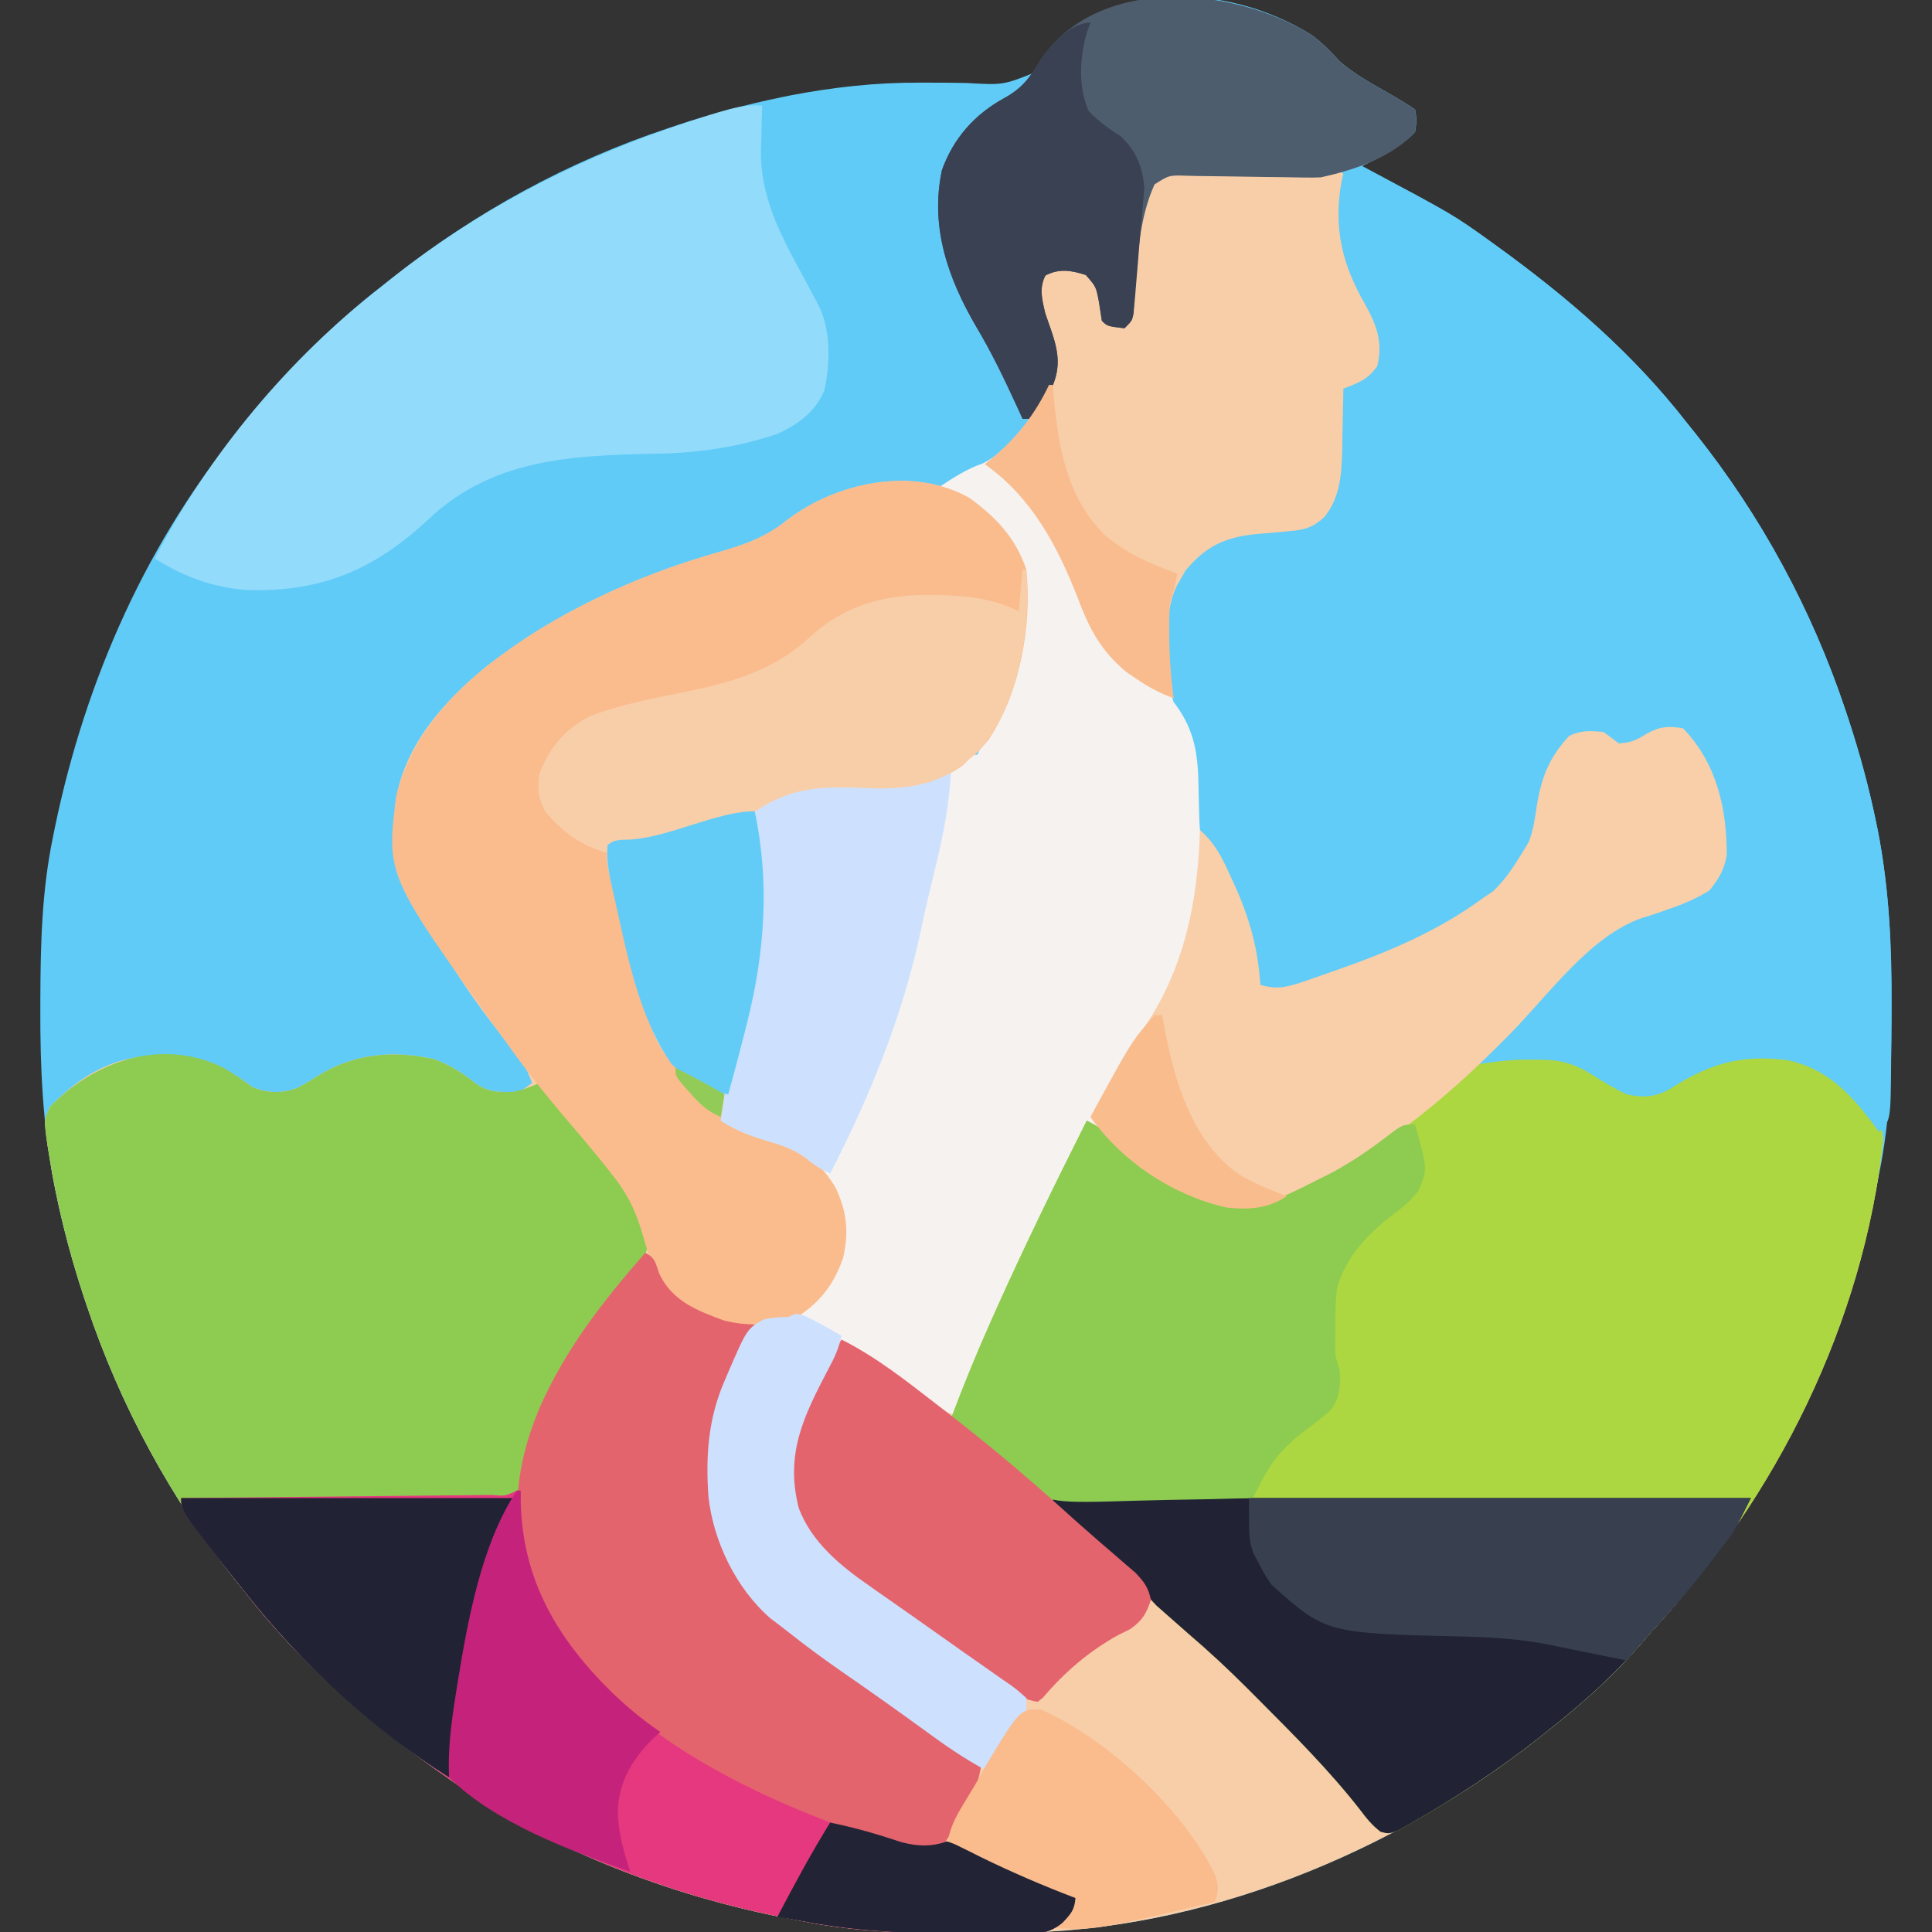 <?xml version="1.0" encoding="UTF-8"?>
<svg version="1.1" xmlns="http://www.w3.org/2000/svg" width="512" height="512">
<rect width="100%" height="100%" fill="#333333" stroke="none"/>
<path d="M0 0 C2.887 2.063 5.09 4.334 7.465 6.945 C11.57 10.627 16.497 13.187 21.258 15.93 C23.407 17.168 25.522 18.471 27.586 19.848 C28.07 22.738 28.07 22.738 27.586 25.848 C25.539 27.895 25.539 27.895 22.836 29.598 C21.513 30.456 21.513 30.456 20.164 31.332 C18.002 32.603 15.834 33.741 13.586 34.848 C14.19 35.169 14.793 35.491 15.415 35.822 C38.02 47.905 38.02 47.905 47.586 54.848 C48.485 55.496 48.485 55.496 49.402 56.158 C68.088 69.699 85.377 84.568 99.586 102.848 C100.374 103.83 101.161 104.812 101.973 105.824 C119.325 127.629 132.747 152.427 141.586 178.848 C141.865 179.681 142.144 180.514 142.432 181.373 C145.427 190.477 147.913 199.645 149.836 209.035 C149.987 209.769 150.138 210.504 150.294 211.26 C153.248 226.661 153.959 241.891 153.898 257.535 C153.896 258.992 153.896 258.992 153.893 260.478 C153.849 274.48 153.435 288.096 150.586 301.848 C150.425 302.697 150.264 303.546 150.098 304.42 C141.662 348.662 121.293 389.875 90.586 422.848 C89.415 424.198 88.248 425.552 87.086 426.91 C79.932 435.081 72.108 442.132 63.586 448.848 C62.105 450.037 62.105 450.037 60.594 451.25 C21.602 482.025 -29 502.79 -79.145 503.051 C-80.049 503.058 -80.954 503.065 -81.886 503.072 C-84.791 503.089 -87.696 503.096 -90.602 503.098 C-91.593 503.098 -92.584 503.099 -93.605 503.1 C-107.765 503.084 -121.506 502.729 -135.414 499.848 C-136.263 499.687 -137.112 499.526 -137.987 499.36 C-170.766 493.109 -203.253 480.453 -230.414 460.848 C-231.081 460.371 -231.749 459.895 -232.437 459.404 C-251.078 446.016 -268.292 431.016 -282.414 412.848 C-283.202 411.865 -283.989 410.883 -284.801 409.871 C-302.153 388.066 -315.575 363.268 -324.414 336.848 C-324.833 335.598 -324.833 335.598 -325.26 334.322 C-328.255 325.219 -330.742 316.05 -332.664 306.66 C-332.891 305.559 -332.891 305.559 -333.122 304.435 C-336.072 289.056 -336.789 273.846 -336.727 258.223 C-336.724 257.252 -336.722 256.282 -336.72 255.282 C-336.669 240.953 -336.322 226.926 -333.414 212.848 C-333.215 211.865 -333.017 210.882 -332.812 209.869 C-324.692 170.828 -308.192 133.482 -282.414 102.848 C-281.449 101.678 -280.484 100.509 -279.52 99.34 C-269.522 87.344 -258.763 76.437 -246.414 66.848 C-245.409 66.048 -244.403 65.249 -243.367 64.426 C-221.448 47.109 -196.958 33.671 -170.414 24.848 C-169.168 24.431 -169.168 24.431 -167.897 24.006 C-158.791 21.009 -149.62 18.521 -140.227 16.598 C-139.492 16.447 -138.758 16.295 -138.002 16.14 C-126.626 13.958 -115.267 12.695 -103.688 12.75 C-102.875 12.751 -102.062 12.751 -101.224 12.752 C-97.896 12.757 -94.571 12.767 -91.244 12.844 C-81.538 13.402 -81.538 13.402 -72.894 9.933 C-71.161 7.652 -69.793 5.353 -68.414 2.848 C-49.639 -14.662 -20.834 -12.877 0 0 Z " fill="#61CBF7" transform="translate(347.414,9.152)"/>
<path d="M0 0 C7.091 5.203 12.196 10.588 15 19 C16.466 33.973 13.34 51.36 5 64 C2.438 67 2.438 67 0 69 C-0.701 69.681 -1.403 70.361 -2.125 71.062 C-11.137 77.136 -19.706 77.298 -30.25 76.75 C-40.844 76.461 -47.816 77.074 -56.621 82.895 C-67.899 89.922 -82.049 90.985 -95 92 C-93.172 108.704 -89.09 125.342 -83 141 C-82.453 142.417 -82.453 142.417 -81.895 143.863 C-78.511 151.13 -71.954 154.523 -65 158 C-65 160.31 -65 162.62 -65 165 C-60.373 167.202 -55.92 169.077 -50.938 170.312 C-44.061 172.291 -39.183 176.626 -35.562 182.75 C-32.536 189.046 -31.97 194.816 -33.648 201.633 C-36.298 209.039 -40.442 213.702 -47 217.938 C-50.49 219.173 -53.324 219.221 -57 219 C-57.387 220.272 -57.387 220.272 -57.781 221.57 C-59.504 226.419 -61.945 230.823 -64.344 235.367 C-69.819 247.376 -70.099 262.634 -65.938 275.125 C-59.969 290.681 -48.029 300.398 -34.688 309.562 C-27.118 314.807 -19.612 320.127 -12.177 325.561 C-7.206 329.179 -2.138 332.624 3 336 C6.174 332.998 8.713 329.802 11.25 326.25 C12.31 324.773 12.31 324.773 13.391 323.266 C13.922 322.518 14.453 321.77 15 321 C13.608 317.668 12.178 316.126 9.176 314.152 C8.015 313.377 8.015 313.377 6.831 312.585 C6 312.042 5.169 311.498 4.312 310.938 C2.573 309.774 0.835 308.609 -0.902 307.441 C-1.767 306.861 -2.632 306.282 -3.523 305.684 C-8.849 302.063 -13.993 298.195 -19.159 294.352 C-21.083 292.939 -23.028 291.561 -24.98 290.188 C-45.064 275.983 -45.064 275.983 -47 265 C-49.477 250.485 -43.518 238.237 -36 226 C-34.331 224.202 -34.331 224.202 -33 223 C-25.677 227.765 -18.617 232.696 -11.691 238.02 C-9.201 239.852 -6.678 241.459 -4 243 C-3.833 241.958 -3.833 241.958 -3.662 240.896 C-2.911 237.609 -1.745 234.765 -0.402 231.672 C-0.136 231.058 0.13 230.444 0.404 229.811 C1.284 227.788 2.172 225.769 3.062 223.75 C3.367 223.055 3.672 222.361 3.985 221.645 C12.397 202.485 21.605 183.695 31 165 C33.924 166.396 35.741 167.622 37.875 170.062 C46.815 179.213 59.771 186.861 72.75 187.438 C87.397 187.408 103.966 174.514 115 166 C115.917 165.296 116.833 164.592 117.777 163.867 C121.913 160.617 125.807 157.242 129.625 153.625 C133.522 150.175 136.78 148.415 142 148 C143.103 147.885 144.207 147.771 145.344 147.652 C157.004 146.99 164.371 150.581 174 157 C182.234 158.35 187.197 155.055 193.961 150.848 C201.304 146.383 211.689 146.974 219.992 148.578 C226.917 151.012 231.967 155.798 237 161 C237.585 161.579 238.17 162.158 238.773 162.754 C240.947 165.246 241.989 167.045 242.029 170.409 C236.848 218.468 213.767 264.815 181 300 C179.829 301.35 178.662 302.704 177.5 304.062 C170.346 312.234 162.522 319.285 154 326 C152.519 327.189 152.519 327.189 151.008 328.402 C112.016 359.178 61.414 379.943 11.27 380.203 C10.365 380.21 9.46 380.217 8.528 380.224 C5.623 380.242 2.718 380.248 -0.188 380.25 C-1.179 380.251 -2.17 380.251 -3.191 380.252 C-17.351 380.237 -31.092 379.881 -45 377 C-45.849 376.839 -46.698 376.678 -47.573 376.512 C-80.352 370.261 -112.839 357.605 -140 338 C-140.667 337.524 -141.335 337.047 -142.022 336.556 C-160.664 323.168 -177.878 308.168 -192 290 C-192.788 289.018 -193.575 288.035 -194.387 287.023 C-211.739 265.218 -225.161 240.42 -234 214 C-234.419 212.75 -234.419 212.75 -234.846 211.475 C-238.881 199.211 -241.98 186.757 -244 174 C-244.218 172.693 -244.218 172.693 -244.44 171.359 C-245.357 164.771 -245.357 164.771 -243.734 161.266 C-235.5 152.901 -226.795 147.794 -214.938 147.688 C-205.113 147.66 -198.026 150.045 -190.18 156.047 C-186.214 157.781 -182.093 157.814 -178.091 156.257 C-176.23 155.268 -174.461 154.201 -172.688 153.062 C-163.209 147.23 -152.764 146.236 -141.836 148.719 C-137.886 150.235 -134.74 152.128 -131.438 154.75 C-128.037 157.375 -125.227 157.496 -121.016 157.371 C-118.693 157.081 -118.693 157.081 -116 155 C-117.326 151.21 -118.956 148.601 -121.562 145.562 C-134.783 129.406 -152.932 103.076 -152.309 81.445 C-150.36 66.001 -139.335 53.624 -127.656 44.281 C-109.505 30.243 -88.907 20.74 -66.938 14.438 C-59.842 12.399 -54.047 10.44 -48.254 5.703 C-35.02 -4.297 -14.908 -8.474 0 0 Z " fill="#F8CEA8" transform="translate(257,132)"/>
<path d="M0 0 C-0.16 0.697 -0.32 1.395 -0.484 2.113 C-2.655 14.263 -0.368 24.007 5.688 34.5 C8.793 40.072 10.542 44.647 9 51 C6.593 54.565 3.916 55.493 0 57 C-0.014 58.119 -0.014 58.119 -0.028 59.26 C-0.082 62.674 -0.166 66.087 -0.25 69.5 C-0.264 70.673 -0.278 71.846 -0.293 73.055 C-0.479 79.676 -0.758 85.631 -5 91 C-7.984 93.732 -10.141 94.416 -14.141 94.738 C-15.129 94.837 -16.118 94.936 -17.137 95.037 C-19.196 95.219 -21.256 95.391 -23.316 95.553 C-31.496 96.396 -36.58 98.854 -41.84 105.23 C-42.202 105.876 -42.564 106.522 -42.938 107.188 C-43.318 107.841 -43.698 108.495 -44.09 109.168 C-48.275 117.592 -46.781 131.235 -44 140 C-42.839 142.218 -41.593 144.224 -40.121 146.246 C-37.978 149.598 -37.887 152.952 -37.895 156.852 C-37.771 167.609 -37.651 175.202 -31 184 C-25.781 193.958 -22.692 203.78 -22 215 C-17.644 216.267 -14.981 215.651 -10.73 214.191 C-9.519 213.778 -8.308 213.364 -7.06 212.938 C-5.768 212.481 -4.478 212.022 -3.188 211.562 C-2.536 211.334 -1.885 211.106 -1.214 210.87 C12.402 206.087 25.297 200.594 37 192 C37.887 191.402 38.774 190.804 39.688 190.188 C43.138 186.924 45.564 183.058 48 179 C48.361 178.407 48.722 177.814 49.094 177.203 C50.414 173.994 50.789 170.658 51.312 167.25 C52.588 159.767 54.63 154.594 59.875 149 C63.059 147.502 65.534 147.629 69 148 C70.343 148.987 71.677 149.986 73 151 C76.1 150.841 77.779 150.145 80.375 148.438 C83.91 146.501 86.027 146.361 90 147 C98.884 156.091 101.683 168.343 101.602 180.695 C100.881 184.654 99.507 186.878 97 190 C93.17 192.357 89.534 193.819 85.273 195.262 C84.253 195.615 84.253 195.615 83.212 195.975 C81.87 196.433 80.521 196.87 79.163 197.279 C65.569 201.907 54.397 217.563 44.606 227.565 C35.553 236.802 26.395 245.298 16 253 C15.017 253.749 14.035 254.498 13.022 255.27 C0.79 264.57 -14.966 275.675 -31 274 C-43.342 271.209 -52.725 264.575 -61.809 256.016 C-63.792 254.191 -65.815 252.573 -68 251 C-68.277 251.882 -68.553 252.763 -68.839 253.672 C-69.896 256.703 -71.11 259.407 -72.582 262.254 C-73.096 263.259 -73.609 264.264 -74.138 265.299 C-74.691 266.376 -75.243 267.453 -75.812 268.562 C-85.798 288.279 -94.827 308.464 -103 329 C-107.362 327.543 -110.593 325.169 -114.125 322.312 C-119.842 317.791 -125.759 313.777 -132 310 C-140.713 322.798 -147.324 335.204 -145 351 C-142.419 361.383 -134.095 368.405 -125.625 374.25 C-124.844 374.802 -124.063 375.353 -123.259 375.921 C-120.845 377.623 -118.423 379.312 -116 381 C-114.524 382.038 -113.049 383.077 -111.574 384.117 C-110.866 384.617 -110.157 385.117 -109.427 385.632 C-106.646 387.595 -103.867 389.561 -101.089 391.528 C-99.663 392.533 -98.234 393.532 -96.802 394.526 C-94.672 396.006 -92.554 397.501 -90.438 399 C-89.463 399.667 -89.463 399.667 -88.468 400.348 C-86.684 401.625 -86.684 401.625 -84 404 C-84 408.122 -84.098 408.629 -86.406 411.672 C-87.151 412.668 -87.151 412.668 -87.91 413.684 C-88.435 414.366 -88.959 415.047 -89.5 415.75 C-90.025 416.447 -90.549 417.145 -91.09 417.863 C-92.385 419.582 -93.691 421.292 -95 423 C-100.371 420.065 -105.264 416.753 -110.188 413.125 C-117.723 407.621 -125.333 402.237 -133.01 396.934 C-137.791 393.614 -142.447 390.178 -147.013 386.569 C-148.583 385.329 -150.178 384.121 -151.781 382.926 C-160.911 375.001 -166.967 362.496 -168.262 350.593 C-169.005 339.879 -168.337 329.944 -164 320 C-163.726 319.351 -163.452 318.701 -163.17 318.032 C-158.016 306.091 -158.016 306.091 -153.691 303.75 C-151.375 303.312 -151.375 303.312 -149.102 303.16 C-144.427 302.804 -141.429 299.439 -138.312 296.25 C-133.58 289.599 -131.898 283.155 -133 275 C-134.841 267.913 -138.716 262.751 -145 259 C-148.817 257.509 -152.576 256.282 -156.512 255.141 C-159.72 254.092 -162.203 252.861 -165 251 C-164.67 248.69 -164.34 246.38 -164 244 C-164.804 243.814 -165.609 243.629 -166.438 243.438 C-174.4 240.225 -179.176 235.918 -182.688 228 C-186.972 217.718 -189.424 206.805 -192 196 C-192.345 194.605 -192.691 193.211 -193.039 191.816 C-195.275 182.611 -195.275 182.611 -195 178 C-193.221 176.221 -190.764 176.658 -188.376 176.457 C-176.334 175.41 -164.196 173.563 -153.951 166.791 C-144.928 160.94 -136.235 161.404 -125.692 162.032 C-116.858 162.461 -109.879 161.172 -102 157 C-100.98 156.02 -99.973 155.026 -99 154 C-98.34 154 -97.68 154 -97 154 C-96.729 153.443 -96.459 152.886 -96.18 152.312 C-95.38 150.745 -94.529 149.202 -93.633 147.688 C-86.6 135.152 -81.983 116.62 -85.66 102.457 C-88.438 95.278 -93.401 90.112 -100.25 86.688 C-101.217 86.26 -101.217 86.26 -102.203 85.824 C-104 85 -104 85 -107 83 C-103.259 80.541 -99.816 78.282 -95.562 76.812 C-86.812 72.361 -80.592 62.96 -77 54 C-75.988 47.623 -77.866 42.816 -80.125 36.832 C-80.999 34.002 -81.276 31.938 -81 29 C-79.562 26.625 -79.562 26.625 -77 25 C-72.428 24.572 -69.066 25.121 -65.5 28.062 C-63.573 31.836 -63.286 34.783 -63 39 C-61.344 39.382 -59.675 39.714 -58 40 C-56.46 38.46 -56.731 36.909 -56.57 34.766 C-56.463 33.448 -56.463 33.448 -56.354 32.104 C-56.278 31.162 -56.203 30.22 -56.125 29.25 C-54.027 5.639 -54.027 5.639 -48 0 C-44.85 -0.692 -41.773 -0.558 -38.562 -0.453 C-37.645 -0.444 -36.728 -0.434 -35.783 -0.424 C-32.855 -0.39 -29.928 -0.321 -27 -0.25 C-24.072 -0.2 -21.144 -0.157 -18.217 -0.118 C-16.396 -0.092 -14.575 -0.058 -12.754 -0.015 C-11.926 0.001 -11.099 0.017 -10.246 0.034 C-9.158 0.06 -9.158 0.06 -8.049 0.087 C-5.962 0.072 -5.962 0.072 -3.86 -0.565 C-2 -1 -2 -1 0 0 Z " fill="#F6F2F0" transform="translate(356,46)"/>
<path d="M0 0 C11.66 -0.662 19.027 2.928 28.656 9.348 C36.89 10.697 41.853 7.402 48.617 3.195 C55.961 -1.269 66.345 -0.678 74.648 0.926 C81.573 3.359 86.623 8.145 91.656 13.348 C92.534 14.216 92.534 14.216 93.43 15.102 C95.604 17.594 96.645 19.392 96.685 22.756 C91.504 70.816 68.424 117.162 35.656 152.348 C34.485 153.698 33.318 155.052 32.156 156.41 C25.003 164.581 17.178 171.632 8.656 178.348 C7.669 179.14 6.681 179.933 5.664 180.75 C-5.156 189.29 -16.667 196.857 -28.656 203.66 C-30.166 204.521 -30.166 204.521 -31.707 205.398 C-34.344 206.348 -34.344 206.348 -36.48 205.785 C-38.697 204.075 -40.168 202.281 -41.844 200.035 C-50.114 189.43 -59.614 179.987 -69.094 170.473 C-70.424 169.135 -70.424 169.135 -71.782 167.77 C-76.809 162.755 -81.941 157.954 -87.344 153.348 C-89.272 151.672 -91.184 149.982 -93.094 148.285 C-94.447 147.092 -94.447 147.092 -95.828 145.875 C-98.461 143.23 -100.308 140.464 -102.344 137.348 C-103.951 135.67 -103.951 135.67 -105.719 134.285 C-109.025 131.508 -112.202 128.634 -115.346 125.676 C-121.797 119.607 -128.403 113.856 -135.344 108.348 C-136.683 107.275 -138.021 106.202 -139.359 105.129 C-143.017 102.196 -146.679 99.271 -150.344 96.348 C-147.109 87.731 -143.659 79.251 -139.906 70.848 C-139.398 69.706 -138.889 68.564 -138.365 67.387 C-130.788 50.507 -122.66 33.874 -114.344 17.348 C-111.419 18.743 -109.603 19.97 -107.469 22.41 C-98.529 31.56 -85.572 39.208 -72.594 39.785 C-57.946 39.755 -41.378 26.862 -30.344 18.348 C-29.427 17.644 -28.511 16.94 -27.566 16.215 C-23.431 12.965 -19.537 9.589 -15.719 5.973 C-10.631 1.468 -6.542 0.68 0 0 Z " fill="#ACD741" transform="translate(402.344,279.652)"/>
<path d="M0 0 C3.604 0.474 6.451 1.552 9.66 3.223 C10.53 3.674 11.4 4.126 12.296 4.592 C13.209 5.077 14.122 5.562 15.062 6.062 C16.007 6.563 16.951 7.063 17.925 7.578 C24.938 11.339 31.563 15.307 38 20 C38.901 20.651 38.901 20.651 39.821 21.315 C58.505 34.853 75.792 49.722 90 68 C90.788 68.982 91.575 69.965 92.387 70.977 C109.739 92.782 123.161 117.58 132 144 C132.279 144.833 132.558 145.667 132.846 146.525 C135.841 155.629 138.328 164.798 140.25 174.188 C140.401 174.922 140.552 175.656 140.708 176.412 C143.532 191.136 144.303 205.624 144.206 220.587 C144.187 223.524 144.185 226.461 144.186 229.398 C144.181 231.297 144.175 233.195 144.168 235.094 C144.167 235.956 144.166 236.819 144.165 237.708 C144.047 252.953 144.047 252.953 141 256 C140.364 255.13 140.364 255.13 139.715 254.242 C133.5 245.965 127.417 239.392 117 237 C104.55 235.314 95.984 237.851 85.426 244.66 C81.507 246.824 78.352 246.94 74 246 C70.781 244.429 67.809 242.663 64.797 240.727 C59.548 237.486 55.82 236.743 49.625 236.812 C48.359 236.819 47.093 236.825 45.789 236.832 C42.104 236.995 38.636 237.413 35 238 C40.643 231.273 46.69 225.019 52.866 218.784 C54.12 217.513 55.369 216.237 56.612 214.956 C69.913 201.251 69.913 201.251 79 198 C79.66 197.754 80.321 197.507 81.001 197.253 C83.909 196.223 86.858 195.329 89.801 194.406 C93.954 192.581 96.949 190.102 99 186 C100.426 174.202 97.812 163.373 92 153 C89.79 150.323 89.304 150.04 85.688 149.562 C81.42 150.069 79.509 151.635 76 154 C72.416 153.833 71.029 153.019 68 151 C64.12 150.569 61.78 150.583 58.312 152.438 C53.488 157.784 51.953 163.446 51.062 170.5 C50.248 176.625 48.513 180.952 45 186 C44.299 187.011 43.597 188.021 42.875 189.062 C31.075 202.242 12.395 208.615 -3.847 214.248 C-5.803 214.931 -7.75 215.644 -9.695 216.359 C-11.269 216.924 -11.269 216.924 -12.875 217.5 C-13.759 217.82 -14.644 218.139 -15.555 218.469 C-18.381 219.083 -20.241 218.808 -23 218 C-24.817 216.183 -24.479 213.207 -24.75 210.75 C-26.248 199.957 -30.908 184.092 -39 176 C-39.121 174.46 -39.18 172.915 -39.211 171.371 C-39.239 170.418 -39.268 169.465 -39.297 168.482 C-39.348 166.48 -39.393 164.477 -39.43 162.475 C-39.689 154.407 -40.983 148.515 -46 142 C-49.062 132.487 -50.167 119.718 -46 110.5 C-42.573 104.692 -38.221 100.149 -31.812 97.863 C-26.734 96.713 -21.688 96.347 -16.496 96.053 C-12.375 95.702 -10.431 95.333 -7.07 92.738 C-3.645 88.208 -2.753 84.46 -2.586 78.824 C-2.547 77.667 -2.509 76.51 -2.469 75.318 C-2.438 74.12 -2.407 72.922 -2.375 71.688 C-2.336 70.47 -2.298 69.252 -2.258 67.998 C-2.164 64.999 -2.078 62 -2 59 C-1.434 58.734 -0.868 58.469 -0.285 58.195 C0.448 57.842 1.182 57.489 1.938 57.125 C3.034 56.603 3.034 56.603 4.152 56.07 C6.163 55.132 6.163 55.132 7 53 C8.568 45.321 5.858 39.944 2.022 33.531 C-1.827 27.024 -3.287 20.964 -3.25 13.375 C-3.258 11.778 -3.258 11.778 -3.266 10.148 C-2.975 6.699 -2.563 2.563 0 0 Z " fill="#61CCF7" transform="translate(357,44)"/>
<path d="M0 0 C2.771 1.592 5.411 3.328 7.949 5.27 C11.915 7.004 16.036 7.037 20.038 5.48 C21.899 4.491 23.668 3.424 25.441 2.285 C34.92 -3.547 45.365 -4.541 56.293 -2.059 C60.243 -0.542 63.389 1.35 66.691 3.973 C70.049 6.552 72.76 6.721 76.918 6.594 C79.513 6.158 81.723 5.273 84.129 4.223 C110.855 32.863 110.855 32.863 113.129 46.223 C112.37 50.701 109.668 53.226 106.691 56.473 C91.388 73.786 78.4 96.56 79.004 120.285 C81.048 140.602 92.774 157.317 108.129 170.223 C126.498 184.594 148.179 194.701 170.129 202.223 C170.813 202.46 171.497 202.697 172.202 202.941 C182.017 206.422 182.017 206.422 192.129 205.223 C193.976 205.84 193.976 205.84 196.051 206.883 C196.823 207.262 197.594 207.641 198.389 208.031 C199.211 208.445 200.032 208.859 200.879 209.285 C209.164 213.345 217.508 216.937 226.129 220.223 C225.892 223.423 224.911 224.453 222.664 226.83 C218.601 230.085 214.724 229.911 209.691 229.816 C208.782 229.818 207.873 229.819 206.937 229.821 C204 229.816 201.065 229.772 198.129 229.723 C196.11 229.704 194.091 229.685 192.072 229.667 C178.902 229.5 166.053 228.9 153.129 226.223 C152.28 226.062 151.431 225.901 150.556 225.735 C117.777 219.484 85.29 206.828 58.129 187.223 C57.461 186.746 56.794 186.27 56.106 185.779 C37.465 172.391 20.251 157.391 6.129 139.223 C4.947 137.749 4.947 137.749 3.742 136.246 C-13.61 114.441 -27.032 89.643 -35.871 63.223 C-36.15 62.389 -36.43 61.556 -36.717 60.697 C-40.752 48.433 -43.851 35.98 -45.871 23.223 C-46.016 22.351 -46.161 21.48 -46.311 20.582 C-47.228 13.994 -47.228 13.994 -45.605 10.488 C-33.565 -1.742 -16.272 -7.682 0 0 Z " fill="#8ECB51" transform="translate(58.871,282.777)"/>
<path d="M0 0 C7.091 5.203 12.196 10.588 15 19 C16.466 33.973 13.34 51.36 5 64 C2.438 67 2.438 67 0 69 C-0.701 69.681 -1.403 70.361 -2.125 71.062 C-11.137 77.136 -19.706 77.298 -30.25 76.75 C-40.844 76.461 -47.816 77.074 -56.621 82.895 C-67.899 89.922 -82.049 90.985 -95 92 C-93.172 108.704 -89.09 125.342 -83 141 C-82.453 142.417 -82.453 142.417 -81.895 143.863 C-78.511 151.13 -71.954 154.523 -65 158 C-65 160.31 -65 162.62 -65 165 C-60.373 167.202 -55.92 169.077 -50.938 170.312 C-44.061 172.291 -39.183 176.626 -35.562 182.75 C-32.536 189.046 -31.97 194.816 -33.648 201.633 C-36.232 208.853 -40.194 213.745 -46.789 217.652 C-53.754 220.575 -61.857 220.327 -68.914 217.711 C-74.693 215.217 -80.159 212.34 -83.07 206.562 C-84.578 202.406 -85.818 198.168 -87.066 193.927 C-88.813 188.158 -91.195 183.706 -95 179 C-95.659 178.166 -96.317 177.332 -96.996 176.473 C-100.176 172.522 -103.441 168.647 -106.742 164.797 C-112.499 158.075 -117.913 151.253 -123 144 C-123.683 143.064 -124.366 142.128 -125.07 141.164 C-154.642 99.934 -154.642 99.934 -152 79 C-146.983 58.75 -130.838 45.276 -113.873 34.67 C-99.03 25.729 -83.57 19.209 -66.938 14.438 C-59.842 12.399 -54.047 10.44 -48.254 5.703 C-35.02 -4.297 -14.908 -8.474 0 0 Z " fill="#FABC8D" transform="translate(257,132)"/>
<path d="M0 0 C-0.046 1.305 -0.093 2.609 -0.141 3.953 C-0.178 5.719 -0.215 7.484 -0.25 9.25 C-0.3 10.53 -0.3 10.53 -0.352 11.836 C-0.531 23.828 4.576 33.74 10.188 44.062 C11.266 46.073 12.343 48.085 13.418 50.098 C14.126 51.405 14.126 51.405 14.848 52.739 C18.251 59.42 18.061 68.31 16.422 75.555 C13.987 81.242 9.493 84.447 4 87 C-6.679 90.552 -16.987 92.048 -28.217 92.239 C-50.334 92.655 -71.537 93.567 -88.367 109.559 C-102.684 122.835 -116.25 128.774 -135.852 128.391 C-144.946 127.924 -153.327 124.89 -161 120 C-146.703 92.489 -125.506 67.029 -101 48 C-99.995 47.201 -98.989 46.402 -97.953 45.578 C-72.784 25.693 -44.597 11.91 -14 2.5 C-12.753 2.116 -12.753 2.116 -11.481 1.725 C-7.561 0.571 -4.134 -0.333 0 0 Z " fill="#92DBFB" transform="translate(202,28)"/>
<path d="M0 0 C0.33 0 0.66 0 1 0 C1.004 1.454 1.004 1.454 1.008 2.938 C1.437 23.196 10.279 39.071 24.591 53.194 C43.191 70.639 68.151 81.827 92 90 C92.684 90.237 93.368 90.474 94.073 90.719 C103.888 94.2 103.888 94.2 114 93 C115.847 93.617 115.847 93.617 117.922 94.66 C118.694 95.039 119.465 95.418 120.26 95.809 C121.082 96.223 121.904 96.636 122.75 97.062 C131.035 101.123 139.379 104.714 148 108 C147.763 111.2 146.782 112.231 144.535 114.607 C140.473 117.863 136.595 117.689 131.562 117.594 C130.654 117.595 129.745 117.596 128.808 117.598 C125.871 117.593 122.936 117.549 120 117.5 C117.981 117.481 115.962 117.463 113.943 117.444 C100.773 117.277 87.924 116.677 75 114 C74.151 113.839 73.302 113.678 72.427 113.512 C39.648 107.261 7.161 94.605 -20 75 C-20.667 74.524 -21.335 74.047 -22.022 73.556 C-40.659 60.172 -57.891 45.173 -72 27 C-72.842 25.937 -73.684 24.875 -74.527 23.812 C-89 5.436 -89 5.436 -89 2 C-87.9 1.99 -86.799 1.979 -85.666 1.969 C-75.321 1.871 -64.976 1.768 -54.63 1.661 C-49.311 1.605 -43.992 1.552 -38.673 1.503 C-33.544 1.455 -28.416 1.403 -23.287 1.347 C-21.326 1.327 -19.364 1.308 -17.403 1.291 C-14.666 1.267 -11.929 1.237 -9.192 1.205 C-8.372 1.2 -7.553 1.194 -6.709 1.188 C-3.053 1.482 -3.053 1.482 0 0 Z " fill="#E6387E" transform="translate(137,395)"/>
<path d="M0 0 C61.05 0 122.1 0 185 0 C180.495 9.009 180.495 9.009 178.082 12.148 C177.554 12.839 177.027 13.529 176.483 14.24 C175.932 14.945 175.38 15.649 174.812 16.375 C173.951 17.489 173.951 17.489 173.072 18.625 C168.62 24.328 163.927 29.703 159 35 C157.829 36.35 156.662 37.704 155.5 39.062 C148.346 47.234 140.522 54.285 132 61 C131.013 61.793 130.025 62.586 129.008 63.402 C118.187 71.943 106.677 79.51 94.688 86.312 C93.681 86.886 92.674 87.46 91.637 88.051 C89 89 89 89 86.863 88.438 C84.647 86.728 83.176 84.933 81.5 82.688 C73.23 72.083 63.73 62.64 54.25 53.125 C53.363 52.233 52.476 51.341 51.562 50.423 C46.535 45.408 41.403 40.606 36 36 C34.072 34.325 32.159 32.634 30.25 30.938 C29.348 30.142 28.445 29.347 27.516 28.527 C24.883 25.882 23.037 23.116 21 20 C19.359 18.289 19.359 18.289 17.562 16.875 C13.618 13.551 9.796 10.117 6 6.625 C5.412 6.089 4.823 5.552 4.217 5 C2.792 3.687 1.393 2.346 0 1 C0 0.67 0 0.34 0 0 Z " fill="#212335" transform="translate(279,397)"/>
<path d="M0 0 C8.884 9.091 11.683 21.343 11.602 33.695 C10.881 37.654 9.507 39.878 7 43 C3.17 45.357 -0.466 46.819 -4.727 48.262 C-5.747 48.615 -5.747 48.615 -6.788 48.975 C-8.13 49.433 -9.479 49.87 -10.837 50.279 C-24.431 54.907 -35.603 70.563 -45.394 80.565 C-54.447 89.802 -63.605 98.298 -74 106 C-74.983 106.749 -75.965 107.498 -76.978 108.27 C-89.21 117.57 -104.966 128.675 -121 127 C-135.116 123.808 -148.633 114.881 -157 103 C-152.564 94.845 -148.032 86.89 -142.75 79.25 C-132.065 63.539 -128.553 45.756 -128 27 C-123.957 30.455 -122.096 34.382 -119.938 39.125 C-119.587 39.887 -119.236 40.649 -118.875 41.434 C-114.891 50.241 -112.597 58.323 -112 68 C-107.644 69.267 -104.981 68.651 -100.73 67.191 C-98.913 66.571 -98.913 66.571 -97.06 65.938 C-95.768 65.481 -94.478 65.022 -93.188 64.562 C-92.536 64.334 -91.885 64.106 -91.214 63.87 C-77.598 59.087 -64.703 53.594 -53 45 C-52.113 44.402 -51.226 43.804 -50.312 43.188 C-46.862 39.924 -44.436 36.058 -42 32 C-41.639 31.407 -41.278 30.814 -40.906 30.203 C-39.586 26.994 -39.211 23.658 -38.688 20.25 C-37.412 12.767 -35.37 7.594 -30.125 2 C-26.941 0.502 -24.466 0.629 -21 1 C-19.657 1.987 -18.323 2.986 -17 4 C-13.9 3.841 -12.221 3.145 -9.625 1.438 C-6.09 -0.499 -3.973 -0.639 0 0 Z " fill="#F8CFA9" transform="translate(446,193)"/>
<path d="M0 0 C-0.16 0.697 -0.32 1.395 -0.484 2.113 C-2.655 14.263 -0.368 24.007 5.688 34.5 C8.793 40.072 10.542 44.647 9 51 C6.593 54.565 3.916 55.493 0 57 C-0.009 57.746 -0.019 58.491 -0.028 59.26 C-0.082 62.674 -0.166 66.087 -0.25 69.5 C-0.264 70.673 -0.278 71.846 -0.293 73.055 C-0.479 79.676 -0.758 85.631 -5 91 C-7.984 93.732 -10.141 94.416 -14.141 94.738 C-15.129 94.837 -16.118 94.936 -17.137 95.037 C-19.196 95.219 -21.256 95.391 -23.316 95.553 C-31.496 96.396 -36.58 98.854 -41.84 105.23 C-42.202 105.876 -42.564 106.522 -42.938 107.188 C-43.318 107.841 -43.698 108.495 -44.09 109.168 C-48.27 117.582 -46.194 129.939 -45 139 C-48.667 137.66 -51.726 136.03 -54.938 133.812 C-55.751 133.262 -56.564 132.712 -57.402 132.145 C-64.263 126.48 -67.366 120.518 -70.438 112.25 C-75.791 98.584 -82.674 85.681 -95 77 C-94.256 76.416 -94.256 76.416 -93.496 75.82 C-85.832 69.509 -77.79 60.55 -76.562 50.375 C-76.72 45.577 -78.445 41.284 -80.125 36.832 C-80.999 34.002 -81.276 31.938 -81 29 C-79.562 26.625 -79.562 26.625 -77 25 C-72.428 24.572 -69.066 25.121 -65.5 28.062 C-63.573 31.836 -63.286 34.783 -63 39 C-61.344 39.382 -59.675 39.714 -58 40 C-56.46 38.46 -56.731 36.909 -56.57 34.766 C-56.463 33.448 -56.463 33.448 -56.354 32.104 C-56.278 31.162 -56.203 30.22 -56.125 29.25 C-54.027 5.639 -54.027 5.639 -48 0 C-44.85 -0.692 -41.773 -0.558 -38.562 -0.453 C-37.645 -0.444 -36.728 -0.434 -35.783 -0.424 C-32.855 -0.39 -29.928 -0.321 -27 -0.25 C-24.072 -0.2 -21.144 -0.157 -18.217 -0.118 C-16.396 -0.092 -14.575 -0.058 -12.754 -0.015 C-11.926 0.001 -11.099 0.017 -10.246 0.034 C-9.521 0.051 -8.796 0.069 -8.049 0.087 C-5.962 0.072 -5.962 0.072 -3.86 -0.565 C-2 -1 -2 -1 0 0 Z " fill="#F8CEA8" transform="translate(356,46)"/>
<path d="M0 0 C2.742 1.371 2.701 2.78 3.75 5.625 C7.232 12.869 13.833 15.372 21 18 C23.808 18.677 26.102 18.942 29 19 C27.223 24.845 24.5 29.981 21.656 35.367 C16.181 47.376 15.901 62.634 20.062 75.125 C26.031 90.681 37.971 100.398 51.312 109.562 C58.882 114.807 66.388 120.127 73.823 125.561 C78.794 129.179 83.862 132.624 89 136 C88.442 139.351 87.669 141.995 86.004 144.953 C85.61 145.654 85.216 146.356 84.811 147.078 C84.399 147.795 83.987 148.512 83.562 149.25 C83.155 149.982 82.747 150.714 82.326 151.469 C79.261 156.87 79.261 156.87 77 158 C69.771 157.983 63.187 156.097 56.438 153.688 C55.455 153.34 54.473 152.992 53.461 152.634 C20.78 140.693 -13.981 122.282 -29.629 89.598 C-36.25 73.129 -34.799 57.382 -28.078 41.266 C-21.159 25.524 -11.238 12.862 0 0 Z " fill="#E4646E" transform="translate(171,332)"/>
<path d="M0 0 C2.924 1.396 4.741 2.622 6.875 5.062 C15.815 14.213 28.771 21.861 41.75 22.438 C48.639 22.423 55.578 18.43 61.625 15.438 C62.307 15.101 62.988 14.765 63.69 14.418 C69.381 11.511 74.507 8.038 79.571 4.15 C83.715 1 83.715 1 87 1 C90.352 12.941 90.352 12.941 87.812 18.688 C85.764 21.302 83.653 22.995 81 25 C74.365 30.099 68.726 36.017 66.348 44.262 C65.863 48.078 65.855 51.844 65.875 55.688 C65.871 56.459 65.867 57.231 65.863 58.025 C65.772 62.145 65.772 62.145 67 66 C67.342 70.094 67.105 73.662 64.43 76.902 C62.348 78.702 60.213 80.366 58 82 C53.054 85.776 49.674 89.166 46.758 94.734 C46.236 95.721 45.714 96.709 45.176 97.726 C44.788 98.476 44.4 99.227 44 100 C36.512 100.23 29.024 100.386 21.533 100.494 C18.989 100.539 16.445 100.601 13.901 100.679 C-9.983 101.395 -9.983 101.395 -16.719 95.875 C-18.187 94.287 -19.618 92.663 -21 91 C-22.423 89.797 -23.874 88.626 -25.355 87.496 C-25.997 86.984 -26.638 86.471 -27.299 85.943 C-27.922 85.446 -28.545 84.949 -29.188 84.438 C-29.853 83.906 -30.519 83.374 -31.205 82.826 C-32.803 81.55 -34.401 80.275 -36 79 C-32.765 70.383 -29.315 61.904 -25.562 53.5 C-25.054 52.358 -24.545 51.216 -24.021 50.039 C-16.444 33.159 -8.316 16.527 0 0 Z " fill="#8ECB51" transform="translate(288,297)"/>
<path d="M0 0 C2.887 2.063 5.09 4.334 7.465 6.945 C11.57 10.627 16.497 13.187 21.258 15.93 C23.407 17.168 25.522 18.471 27.586 19.848 C28.043 22.746 28.043 22.746 27.586 25.848 C21.411 32.625 11.355 35.948 2.586 37.848 C1.167 37.912 -0.256 37.926 -1.676 37.898 C-2.507 37.885 -3.338 37.872 -4.194 37.858 C-5.527 37.832 -5.527 37.832 -6.887 37.805 C-8.774 37.782 -10.661 37.761 -12.549 37.74 C-15.521 37.703 -18.492 37.66 -21.463 37.601 C-24.334 37.546 -27.203 37.517 -30.074 37.492 C-30.965 37.468 -31.856 37.445 -32.773 37.42 C-37.566 37.259 -37.566 37.259 -41.443 39.714 C-45.552 48.743 -45.978 59.106 -46.68 68.863 C-46.748 69.738 -46.816 70.614 -46.887 71.516 C-46.968 72.695 -46.968 72.695 -47.051 73.899 C-47.414 75.848 -47.414 75.848 -49.414 77.848 C-53.97 77.292 -53.97 77.292 -55.414 75.848 C-55.682 74.225 -55.928 72.6 -56.164 70.973 C-56.932 66.845 -56.932 66.845 -59.664 63.723 C-63.528 62.493 -66.646 61.935 -70.352 63.848 C-72.11 67.158 -71.236 70.353 -70.414 73.848 C-69.913 75.354 -69.392 76.854 -68.852 78.348 C-66.906 84.047 -66.225 88.249 -68.762 93.793 C-70.242 96.529 -71.78 99.202 -73.414 101.848 C-74.404 101.848 -75.394 101.848 -76.414 101.848 C-76.899 100.783 -77.383 99.718 -77.883 98.621 C-81.189 91.438 -84.552 84.395 -88.602 77.598 C-96.177 64.683 -100.991 50.994 -97.801 35.957 C-94.782 27.5 -89.116 21.138 -81.289 16.848 C-76.635 14.286 -74.593 11.577 -71.891 7.086 C-56.594 -16.102 -20.595 -12.73 0 0 Z " fill="#4E5D6D" transform="translate(347.414,9.152)"/>
<path d="M0 0 C-0.495 8.106 -1.9 15.742 -3.812 23.625 C-4.366 25.944 -4.919 28.263 -5.473 30.582 C-5.74 31.693 -6.007 32.803 -6.282 33.948 C-6.869 36.443 -7.42 38.938 -7.934 41.449 C-12.709 64.046 -21.449 85.531 -32 106 C-34.442 104.847 -36.212 103.817 -38.281 102.035 C-41.487 99.635 -44.713 98.551 -48.5 97.438 C-53.014 96.083 -57.041 94.626 -61 92 C-60.67 89.69 -60.34 87.38 -60 85 C-61.207 84.722 -61.207 84.722 -62.438 84.438 C-70.4 81.225 -75.176 76.918 -78.688 69 C-82.972 58.718 -85.424 47.805 -88 37 C-88.345 35.605 -88.691 34.211 -89.039 32.816 C-91.275 23.611 -91.275 23.611 -91 19 C-89.221 17.221 -86.764 17.658 -84.376 17.457 C-72.333 16.41 -60.196 14.562 -49.95 7.79 C-40.848 1.887 -31.971 2.382 -21.341 2.856 C-14.897 3.131 -9.686 3.14 -3.667 0.667 C-2 0 -2 0 0 0 Z " fill="#CDE1FE" transform="translate(252,205)"/>
<path d="M0 0 C0.33 0 0.66 0 1 0 C2.073 16.331 -0.645 35.219 -11.562 48 C-12.367 48.66 -13.171 49.32 -14 50 C-15.052 51.021 -15.052 51.021 -16.125 52.062 C-25.137 58.136 -33.706 58.298 -44.25 57.75 C-54.844 57.461 -61.816 58.074 -70.621 63.895 C-80.305 69.929 -92.184 71.515 -103.376 72.369 C-105.257 72.519 -107.13 72.751 -109 73 C-109.33 73.66 -109.66 74.32 -110 75 C-116.917 73.271 -121.939 69.422 -126.5 64.062 C-128.381 60.223 -128.647 58.24 -128 54 C-125.413 47.18 -121.446 42.417 -115 39 C-106.986 35.742 -98.475 34.217 -90.032 32.497 C-77.493 29.912 -66.113 26.867 -56.562 18 C-47.643 9.75 -37.29 6.613 -25.312 6.688 C-24.434 6.69 -23.556 6.692 -22.651 6.694 C-15.178 6.808 -7.774 7.613 -1 11 C-0.67 7.37 -0.34 3.74 0 0 Z " fill="#F8CEA9" transform="translate(271,151)"/>
<path d="M0 0 C9.132 4.566 16.954 10.781 25 17 C25.621 17.478 26.243 17.956 26.883 18.449 C38.214 27.183 49.147 36.334 59.738 45.953 C61.807 47.825 63.896 49.669 66 51.5 C66.632 52.054 67.263 52.609 67.914 53.18 C69.483 54.549 71.063 55.907 72.648 57.258 C73.548 58.039 74.448 58.82 75.375 59.625 C76.208 60.339 77.04 61.053 77.898 61.789 C80.213 64.224 81.336 65.699 82 69 C80.777 72.678 79.702 74.513 76.504 76.73 C75.533 77.211 74.563 77.692 73.562 78.188 C65.855 82.379 59.069 88.161 53.41 94.891 C52.945 95.257 52.479 95.623 52 96 C48.869 95.536 46.852 94.389 44.34 92.516 C43.287 91.741 43.287 91.741 42.214 90.95 C41.087 90.109 41.087 90.109 39.938 89.25 C33.44 84.468 26.873 79.828 20.188 75.312 C-9.532 55.094 -9.532 55.094 -12.57 44.438 C-15.54 27.59 -9.341 14.012 0 0 Z " fill="#E4646E" transform="translate(223,355)"/>
<path d="M0 0 C43.89 0 87.78 0 133 0 C128.495 9.009 128.495 9.009 126.082 12.148 C125.554 12.839 125.027 13.529 124.483 14.24 C123.932 14.945 123.38 15.649 122.812 16.375 C122.238 17.117 121.664 17.86 121.072 18.625 C116.62 24.327 111.93 29.706 107 35 C105.64 36.537 104.285 38.078 102.938 39.625 C102.369 40.277 101.801 40.93 101.215 41.602 C100.814 42.063 100.413 42.525 100 43 C98.646 42.729 97.292 42.458 95.938 42.188 C95.031 42.007 94.125 41.827 93.191 41.641 C90.886 41.178 88.581 40.708 86.277 40.234 C84.346 39.84 84.346 39.84 82.375 39.438 C80.561 39.064 80.561 39.064 78.711 38.684 C71.481 37.352 64.544 36.876 57.203 36.71 C20.361 35.848 20.361 35.848 6 23 C4.199 20.371 4.199 20.371 2.688 17.438 C2.176 16.487 1.664 15.537 1.137 14.559 C0 11 0 11 0 0 Z " fill="#384050" transform="translate(331,397)"/>
<path d="M0 0 C29.04 0 58.08 0 88 0 C84.7 9.9 81.4 19.8 78 30 C74.803 44.653 72.291 59.084 71 74 C50.442 61.11 32.031 43.978 17 25 C16.583 24.476 16.166 23.951 15.736 23.411 C0 3.573 0 3.573 0 0 Z " fill="#212335" transform="translate(48,397)"/>
<path d="M0 0 C3.401 1.587 6.578 3.41 9.812 5.312 C9.144 8.613 7.909 11.218 6.309 14.172 C-0.309 26.802 -5.157 36.672 -1.5 51.008 C1.912 59.995 9.502 66.259 17.188 71.562 C17.968 72.114 18.749 72.666 19.554 73.234 C21.967 74.936 24.389 76.625 26.812 78.312 C28.289 79.35 29.764 80.389 31.238 81.43 C32.301 82.179 32.301 82.179 33.385 82.944 C36.166 84.908 38.945 86.874 41.724 88.841 C43.149 89.845 44.578 90.844 46.011 91.839 C48.141 93.318 50.259 94.814 52.375 96.312 C53.35 96.98 53.35 96.98 54.344 97.661 C56.129 98.938 56.129 98.938 58.812 101.312 C58.812 105.435 58.714 105.942 56.406 108.984 C55.91 109.648 55.414 110.312 54.902 110.996 C54.378 111.678 53.853 112.36 53.312 113.062 C52.788 113.76 52.263 114.457 51.723 115.176 C50.428 116.894 49.121 118.604 47.812 120.312 C42.441 117.378 37.548 114.066 32.625 110.438 C25.09 104.934 17.48 99.55 9.802 94.247 C5.021 90.926 0.366 87.491 -4.201 83.881 C-5.771 82.642 -7.365 81.434 -8.969 80.238 C-18.099 72.314 -24.155 59.808 -25.449 47.906 C-26.192 37.191 -25.524 27.257 -21.188 17.312 C-20.914 16.663 -20.64 16.014 -20.358 15.345 C-15.217 3.436 -15.217 3.436 -10.738 0.957 C-8.486 0.475 -6.482 0.322 -4.188 0.312 C-2.188 -0.688 -2.188 -0.688 0 0 Z " fill="#CDE0FD" transform="translate(213.188,348.688)"/>
<path d="M0 0 C-0.33 0.887 -0.66 1.774 -1 2.688 C-2.888 9.39 -3.3 17.021 -0.5 23.438 C2.125 26.128 4.814 28.138 8 30.117 C12.133 34.008 13.9 38.36 14.242 43.98 C14.144 45.385 14.02 46.787 13.875 48.188 C13.814 48.944 13.752 49.701 13.689 50.48 C13.553 52.113 13.406 53.745 13.249 55.376 C12.984 58.172 12.761 60.97 12.543 63.77 C12.385 65.68 12.224 67.59 12.062 69.5 C11.988 70.414 11.914 71.328 11.837 72.27 C11.758 73.12 11.679 73.969 11.598 74.844 C11.531 75.598 11.464 76.353 11.395 77.131 C11 79 11 79 9 81 C4.444 80.444 4.444 80.444 3 79 C2.733 77.378 2.486 75.752 2.25 74.125 C1.483 69.997 1.483 69.997 -1.25 66.875 C-5.114 65.646 -8.232 65.087 -11.938 67 C-13.696 70.31 -12.822 73.505 -12 77 C-11.499 78.507 -10.977 80.007 -10.438 81.5 C-8.492 87.199 -7.811 91.402 -10.348 96.945 C-11.827 99.681 -13.366 102.354 -15 105 C-15.99 105 -16.98 105 -18 105 C-18.485 103.935 -18.969 102.87 -19.469 101.773 C-22.775 94.59 -26.138 87.547 -30.188 80.75 C-37.763 67.835 -42.577 54.146 -39.387 39.109 C-36.368 30.652 -30.702 24.291 -22.875 20 C-18.233 17.445 -16.174 14.757 -13.508 10.254 C-10.725 6.094 -5.381 0 0 0 Z " fill="#394152" transform="translate(289,6)"/>
<path d="M0 0 C0.33 0 0.66 0 1 0 C1.004 1.454 1.004 1.454 1.008 2.938 C1.447 23.677 10.629 39.225 25.243 53.589 C29.258 57.427 33.415 60.853 38 64 C36.917 64.99 36.917 64.99 35.812 66 C30.443 71.369 26.922 77.396 26.75 85.062 C26.787 90.634 28.342 95.719 30 101 C14.349 95.574 -6.046 87.954 -18 76 C-18.323 68.722 -17.443 61.806 -16.312 54.625 C-16.132 53.48 -15.952 52.334 -15.767 51.154 C-13.054 34.57 -9.473 14.209 0 0 Z " fill="#C5237B" transform="translate(137,395)"/>
<path d="M0 0 C17.564 7.699 38.005 26.694 46.121 43.805 C47.148 47.012 47.074 47.872 46.121 50.93 C14.387 58.407 14.387 58.407 4.121 57.93 C4.76 57.167 5.4 56.403 6.059 55.617 C8.263 53.047 8.263 53.047 9.121 49.93 C8.52 49.766 7.918 49.602 7.298 49.434 C0.833 47.596 -5.162 45.192 -11.254 42.367 C-12.567 41.769 -12.567 41.769 -13.906 41.158 C-17.594 39.472 -21.259 37.759 -24.879 35.93 C-24.294 31.669 -22.787 28.716 -20.566 25.055 C-19.931 23.999 -19.295 22.943 -18.641 21.855 C-18.059 20.89 -17.478 19.924 -16.879 18.93 C-16.207 17.703 -15.54 16.474 -14.879 15.242 C-5.551 -0.208 -5.551 -0.208 0 0 Z " fill="#FABB8D" transform="translate(275.879,453.07)"/>
<path d="M0 0 C4.033 18.759 2.663 37.536 -2 56 C-2.337 57.342 -2.337 57.342 -2.68 58.711 C-4.06 64.158 -5.505 69.584 -7 75 C-13.212 74.061 -17.479 71.302 -22 67 C-31.027 54.133 -33.943 37.059 -37.375 22 C-37.543 21.265 -37.711 20.53 -37.884 19.772 C-38.672 16.139 -39.296 12.722 -39 9 C-37.221 7.221 -34.762 7.658 -32.373 7.455 C-21.856 6.547 -9.853 0 0 0 Z " fill="#62CCF7" transform="translate(200,215)"/>
<path d="M0 0 C6.466 1.315 12.628 3.101 18.887 5.195 C23.281 6.331 26.69 6.437 31 5 C32.847 5.617 32.847 5.617 34.922 6.66 C36.079 7.229 36.079 7.229 37.26 7.809 C38.082 8.223 38.904 8.636 39.75 9.062 C48.035 13.123 56.379 16.714 65 20 C64.763 23.2 63.782 24.231 61.535 26.607 C57.473 29.863 53.595 29.689 48.562 29.594 C47.198 29.596 47.198 29.596 45.806 29.597 C42.87 29.592 39.936 29.548 37 29.5 C34.993 29.484 32.985 29.468 30.978 29.453 C17.784 29.302 4.972 28.539 -8 26 C-9.999 25.662 -11.999 25.327 -14 25 C-9.549 16.528 -5.053 8.134 0 0 Z " fill="#222335" transform="translate(220,483)"/>
<path d="M0 0 C0.33 0 0.66 0 1 0 C1.086 1.065 1.173 2.13 1.262 3.227 C2.507 16.749 4.85 30.095 15 40 C20.713 44.734 27.051 47.534 34 50 C33.477 52.763 32.891 55.326 32 58 C31.655 66.365 31.906 74.697 33 83 C29.333 81.66 26.274 80.03 23.062 77.812 C22.249 77.262 21.436 76.712 20.598 76.145 C13.737 70.48 10.634 64.518 7.562 56.25 C2.209 42.584 -4.674 29.681 -17 21 C-16.256 20.416 -16.256 20.416 -15.496 19.82 C-8.802 14.308 -3.72 7.856 0 0 Z " fill="#F9BC8E" transform="translate(278,102)"/>
<path d="M0 0 C0.66 0 1.32 0 2 0 C2.294 1.671 2.294 1.671 2.594 3.375 C5.302 17.616 9.745 33.005 22 42 C24.588 43.584 27.19 44.862 30 46 C31.485 46.619 31.485 46.619 33 47.25 C33.66 47.498 34.32 47.745 35 48 C29.936 51.376 24.961 51.623 19 51 C4.884 47.808 -8.633 38.881 -17 27 C-6.12 6.927 -6.12 6.927 0 0 Z " fill="#F9BC8D" transform="translate(306,269)"/>
<path d="M0 0 C4.444 2.168 8.725 4.521 13 7 C12.67 8.98 12.34 10.96 12 13 C8.385 11.502 6.314 9.425 3.75 6.5 C3.044 5.706 2.337 4.912 1.609 4.094 C0 2 0 2 0 0 Z " fill="#93CB58" transform="translate(179,283)"/>
</svg>
